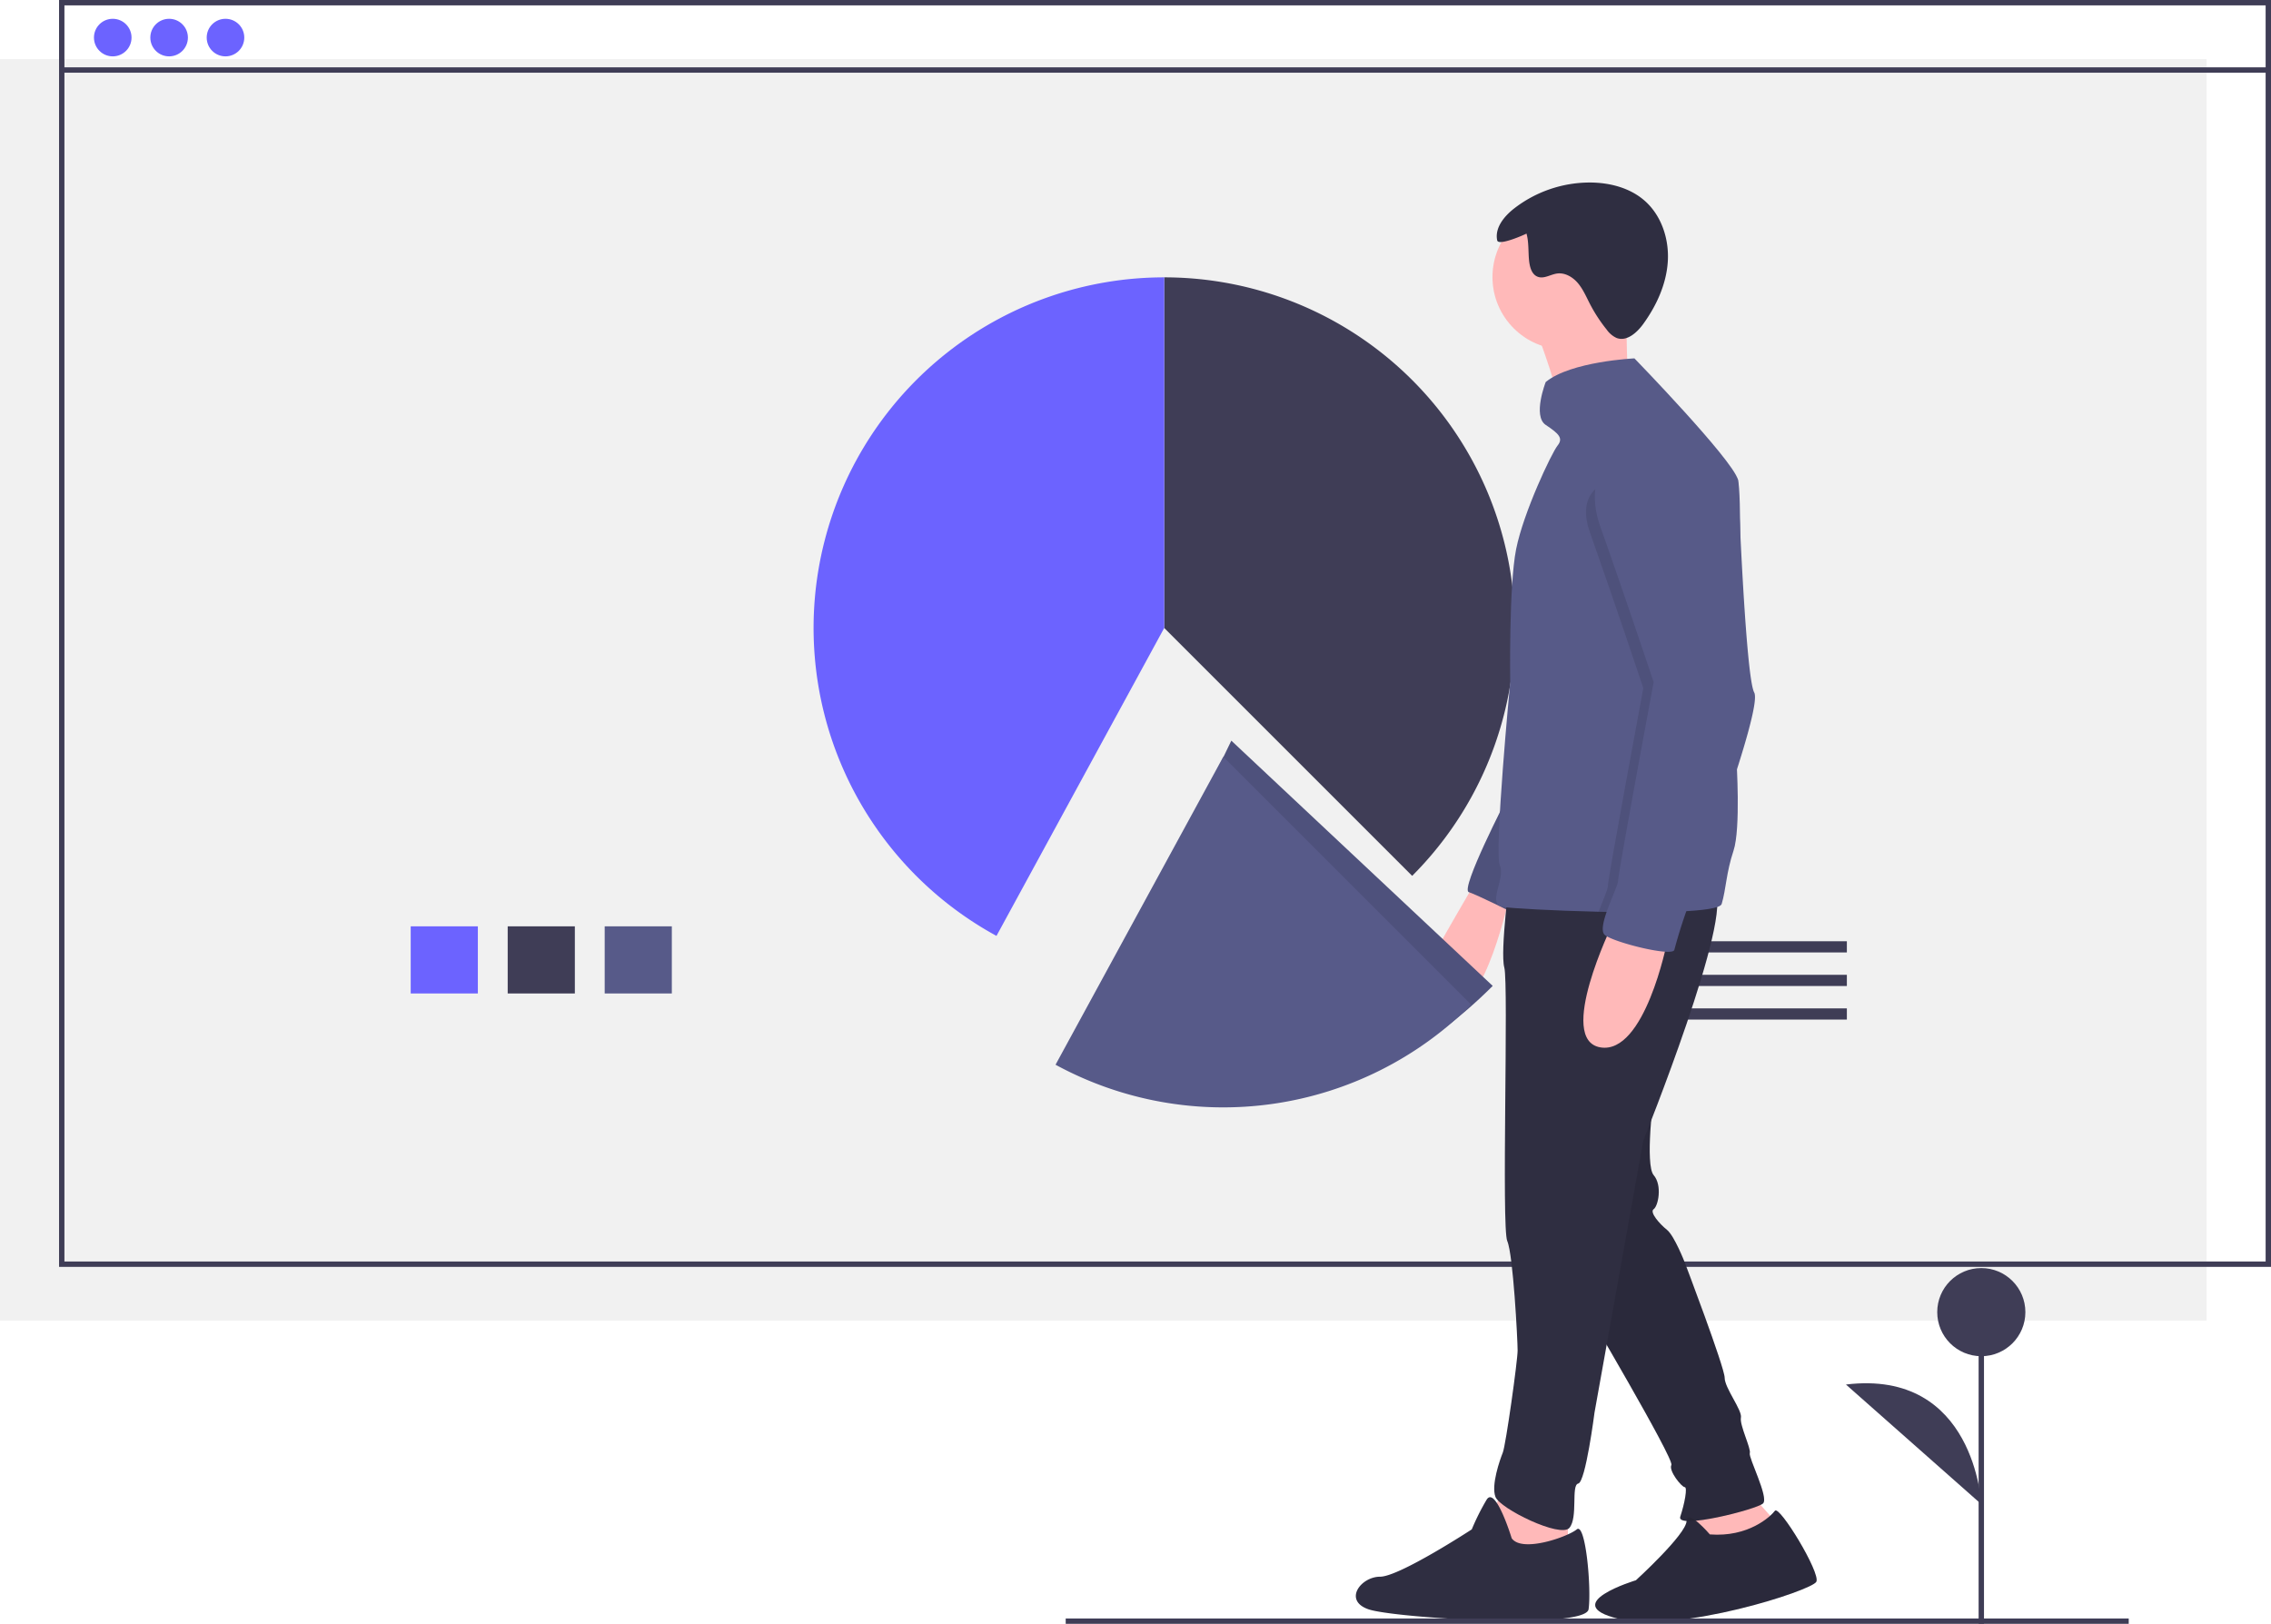 <svg id="a98b94c8-3ab5-4721-96c2-a749f3d38b5b"
     data-name="Layer 1"
     xmlns="http://www.w3.org/2000/svg"
     width="846"
     height="605"
     viewBox="0 0 846 605"
><title>pie graph</title>
  <rect y="22"
        width="822"
        height="470"
        fill="#f1f1f1"
  />
  <rect x="23"
        y="1"
        width="822"
        height="470"
        fill="none"
        stroke="#3f3d56"
        stroke-miterlimit="10"
        stroke-width="2"
  />
  <line x1="23"
        y1="26.087"
        x2="845"
        y2="26.087"
        fill="none"
        stroke="#3f3d56"
        stroke-miterlimit="10"
        stroke-width="2"
  />
  <circle cx="42"
          cy="14"
          r="7"
          fill="#6c63ff"
  />
  <circle cx="63"
          cy="14"
          r="7"
          fill="#6c63ff"
  />
  <circle cx="84"
          cy="14"
          r="7"
          fill="#6c63ff"
  />
  <path d="M703.566,473.341a130.623,130.623,0,0,0-92.365-222.988V380.977Z"
        transform="translate(-177.5 -147.02)"
        fill="#3f3d56"
  />
  <path d="M611.201,250.353a130.639,130.639,0,0,0-62.488,245.355l62.488-114.732Z"
        transform="translate(-177.5 -147.02)"
        fill="#6c63ff"
  />
  <rect x="153"
        y="345.126"
        width="25.013"
        height="25.013"
        fill="#6c63ff"
  />
  <rect x="189.13"
        y="345.126"
        width="25.013"
        height="25.013"
        fill="#3f3d56"
  />
  <rect x="225.26"
        y="345.126"
        width="25.013"
        height="25.013"
        fill="#575a89"
  />
  <rect x="585.169"
        y="350.684"
        width="102.831"
        height="4.169"
        fill="#3f3d56"
  />
  <rect x="585.169"
        y="363.191"
        width="102.831"
        height="4.169"
        fill="#3f3d56"
  />
  <rect x="585.169"
        y="375.697"
        width="102.831"
        height="4.169"
        fill="#3f3d56"
  />
  <polygon points="630.349 561.222 632.002 574.994 641.367 579.401 651.833 576.096 658.994 579.401 661.198 566.731 648.528 552.408 630.349 561.222"
           fill="#ffb9b9"
  />
  <path d="M814.46,718.709s-8.541-9.957-8.677-4.978-18.866,22.055-18.866,22.055-29.196,8.814-6.61,14.323,72.164-10.467,73.816-13.772-13.772-28.645-15.424-26.442S828.782,719.81,814.46,718.709Z"
        transform="translate(-177.5 -147.02)"
        fill="#2f2e41"
  />
  <path d="M793.527,555.101s-3.305,25.891,0,29.747,1.653,11.568,0,12.67,2.203,5.509,4.958,7.712,6.61,12.119,6.61,12.119,14.873,39.112,14.873,42.968,6.61,12.119,6.06,14.873,3.856,11.568,3.305,13.221,7.161,16.526,4.958,18.73-32.501,9.916-30.849,4.958,2.754-11.017,1.653-11.017-6.06-6.06-4.958-8.263-33.052-60.045-33.052-60.045Z"
        transform="translate(-177.5 -147.02)"
        fill="#2f2e41"
  />
  <path d="M814.46,718.709s-8.541-9.957-8.677-4.978-18.866,22.055-18.866,22.055-29.196,8.814-6.61,14.323,72.164-10.467,73.816-13.772-13.772-28.645-15.424-26.442S828.782,719.81,814.46,718.709Z"
        transform="translate(-177.5 -147.02)"
        opacity="0.1"
  />
  <path d="M793.527,555.101s-3.305,25.891,0,29.747,1.653,11.568,0,12.67,2.203,5.509,4.958,7.712,6.61,12.119,6.61,12.119,14.873,39.112,14.873,42.968,6.61,12.119,6.06,14.873,3.856,11.568,3.305,13.221,7.161,16.526,4.958,18.73-32.501,9.916-30.849,4.958,2.754-11.017,1.653-11.017-6.06-6.06-4.958-8.263-33.052-60.045-33.052-60.045Z"
        transform="translate(-177.5 -147.02)"
        opacity="0.1"
  />
  <polygon points="559.838 554.384 553.778 569.808 556.533 591.292 574.161 590.19 584.076 581.376 584.076 562.647 559.838 554.384"
           fill="#ffb9b9"
  />
  <path d="M740.643,720.133s-6.06-19.831-9.365-14.323a87.161,87.161,0,0,0-5.509,11.017s-26.993,17.628-34.154,17.628-13.772,8.814-4.407,12.119,80.978,7.712,82.079,0-1.102-32.501-4.407-29.747S744.499,725.642,740.643,720.133Z"
        transform="translate(-177.5 -147.02)"
        fill="#2f2e41"
  />
  <path d="M726.871,476.098s-11.568,19.831-12.67,22.035-7.161,16.526,4.407,22.035,21.484-40.213,21.484-40.213Z"
        transform="translate(-177.5 -147.02)"
        fill="#ffb9b9"
  />
  <path d="M738.991,444.148s-17.628,34.154-14.323,35.256,16.526,7.712,16.526,7.712l6.06-34.705Z"
        transform="translate(-177.5 -147.02)"
        fill="#575a88"
  />
  <path d="M738.991,444.148s-17.628,34.154-14.323,35.256,16.526,7.712,16.526,7.712l6.06-34.705Z"
        transform="translate(-177.5 -147.02)"
        opacity="0.1"
  />
  <path d="M740.092,472.793s-3.856,28.645-2.203,34.705-1.102,96.953,1.102,101.911,3.856,36.908,3.856,40.764-4.407,35.256-5.509,38.01-4.407,12.119-2.754,16.526S758.822,720.133,762.127,716.277s.551-15.975,3.305-16.526,6.06-26.442,6.06-26.442l18.179-101.36s34.154-84.834,26.442-93.097S740.092,472.793,740.092,472.793Z"
        transform="translate(-177.5 -147.02)"
        fill="#2f2e41"
  />
  <circle cx="582.974"
          cy="103.222"
          r="26.993"
          fill="#ffb9b9"
  />
  <path d="M750.559,272.277s8.814,23.136,7.712,28.094,25.891-8.814,25.891-8.814-1.653-26.993,0-34.154S750.559,272.277,750.559,272.277Z"
        transform="translate(-177.5 -147.02)"
        fill="#ffb9b9"
  />
  <path d="M824.573,423c-.121,4.622-.198,7.376-.198,7.376s1.653,25.34-1.102,33.603-2.754,14.323-4.407,19.831c-.485,1.603-7.079,2.462-16.339,2.842-8.494.347-19.231.297-29.538.061-17.066-.397-32.975-1.311-35.652-1.801-6.06-1.102,1.102-10.466-1.102-15.424S740.092,401.18,740.092,401.18s-.551-35.806,2.203-49.578,13.221-35.806,15.424-38.561.551-4.407-4.407-7.712,0-15.975,0-15.975c9.365-7.712,33.052-8.814,33.052-8.814s36.357,37.459,38.561,45.171c1.333,4.66.854,41.888.27,70.632C824.97,407.157,824.733,416.775,824.573,423Z"
        transform="translate(-177.5 -147.02)"
        fill="#575a88"
  />
  <path d="M778.102,491.523s-20.933,42.968-4.407,45.722,24.789-39.112,24.789-39.112Z"
        transform="translate(-177.5 -147.02)"
        fill="#ffb9b9"
  />
  <path d="M735.235,236.56c-.955-4.63,2.584-8.957,6.31-11.865a46.112,46.112,0,0,1,28.369-9.674c7.224.039,14.68,1.95,20.14,6.681,6.369,5.517,9.274,14.365,8.739,22.775s-4.192,16.385-9.125,23.216c-2.368,3.279-6.17,6.673-9.953,5.244a9.251,9.251,0,0,1-3.682-3.11,57.103,57.103,0,0,1-6.311-9.699c-1.354-2.631-2.527-5.404-4.446-7.657s-4.803-3.947-7.735-3.542c-2.421.334-4.797,2.039-7.106,1.238-2.569-.891-3.19-4.176-3.395-6.888-.224-2.972-.065-6.415-.891-9.226C745.248,234.534,735.679,238.778,735.235,236.56Z"
        transform="translate(-177.5 -147.02)"
        fill="#2f2e41"
  />
  <path d="M824.573,423c-6.17,22.25-20.321,59.747-21.131,61.361-.204.413-.523,1.223-.914,2.292-8.494.347-19.231.297-29.538.061,1.598-4.176,3.459-8.208,3.459-9.513,0-2.754,13.221-73.816,13.221-73.816S779.204,371.984,769.839,345.542s27.819-21.208,27.819-21.208C817.489,319.376,821.07,327.914,821.07,327.914s1.746,46.438,4.126,68.429c.612,5.635,1.262,9.662,1.934,10.896C828.011,408.854,826.821,414.924,824.573,423Z"
        transform="translate(-177.5 -147.02)"
        opacity="0.1"
  />
  <path d="M789.67,306.431s-25.34,10.466-15.975,36.908S793.527,401.18,793.527,401.18,780.306,472.242,780.306,474.996s-8.263,17.628-4.958,20.382,25.34,8.263,25.891,5.509a186.304,186.304,0,0,1,6.06-18.73c1.102-2.203,26.993-71.062,23.687-77.122s-6.06-79.325-6.06-79.325S809.502,301.473,789.67,306.431Z"
        transform="translate(-177.5 -147.02)"
        fill="#575a88"
  />
  <path d="M733.566,514.341,636.201,422.977l-57.488,118.732a130.035,130.035,0,0,0,62.488,15.891C677.272,557.6,709.928,537.98,733.566,514.341Z"
        transform="translate(-177.5 -147.02)"
        fill="#575a89"
  />
  <path d="M733.566,514.341,636.201,422.977l-57.488,118.732a130.035,130.035,0,0,0,62.488,15.891C677.272,557.6,709.928,537.98,733.566,514.341Z"
        transform="translate(-177.5 -147.02)"
        opacity="0.1"
  />
  <path d="M725.566,521.341,633.201,428.977l-62.488,114.732A130.692,130.692,0,0,0,725.566,521.341Z"
        transform="translate(-177.5 -147.02)"
        fill="#575a89"
  />
  <line x1="397"
        y1="604"
        x2="793"
        y2="604"
        fill="none"
        stroke="#3f3d56"
        stroke-miterlimit="10"
        stroke-width="2"
  />
  <line x1="738.082"
        y1="604.96"
        x2="738.082"
        y2="488.867"
        fill="#3f3d56"
        stroke="#3f3d56"
        stroke-miterlimit="10"
        stroke-width="2"
  />
  <circle cx="738.082"
          cy="488.867"
          r="16.417"
          fill="#3f3d56"
  />
  <path d="M915.582,707.437s-2.345-50.443-50.424-44.58"
        transform="translate(-177.5 -147.02)"
        fill="#3f3d56"
  />
</svg>

